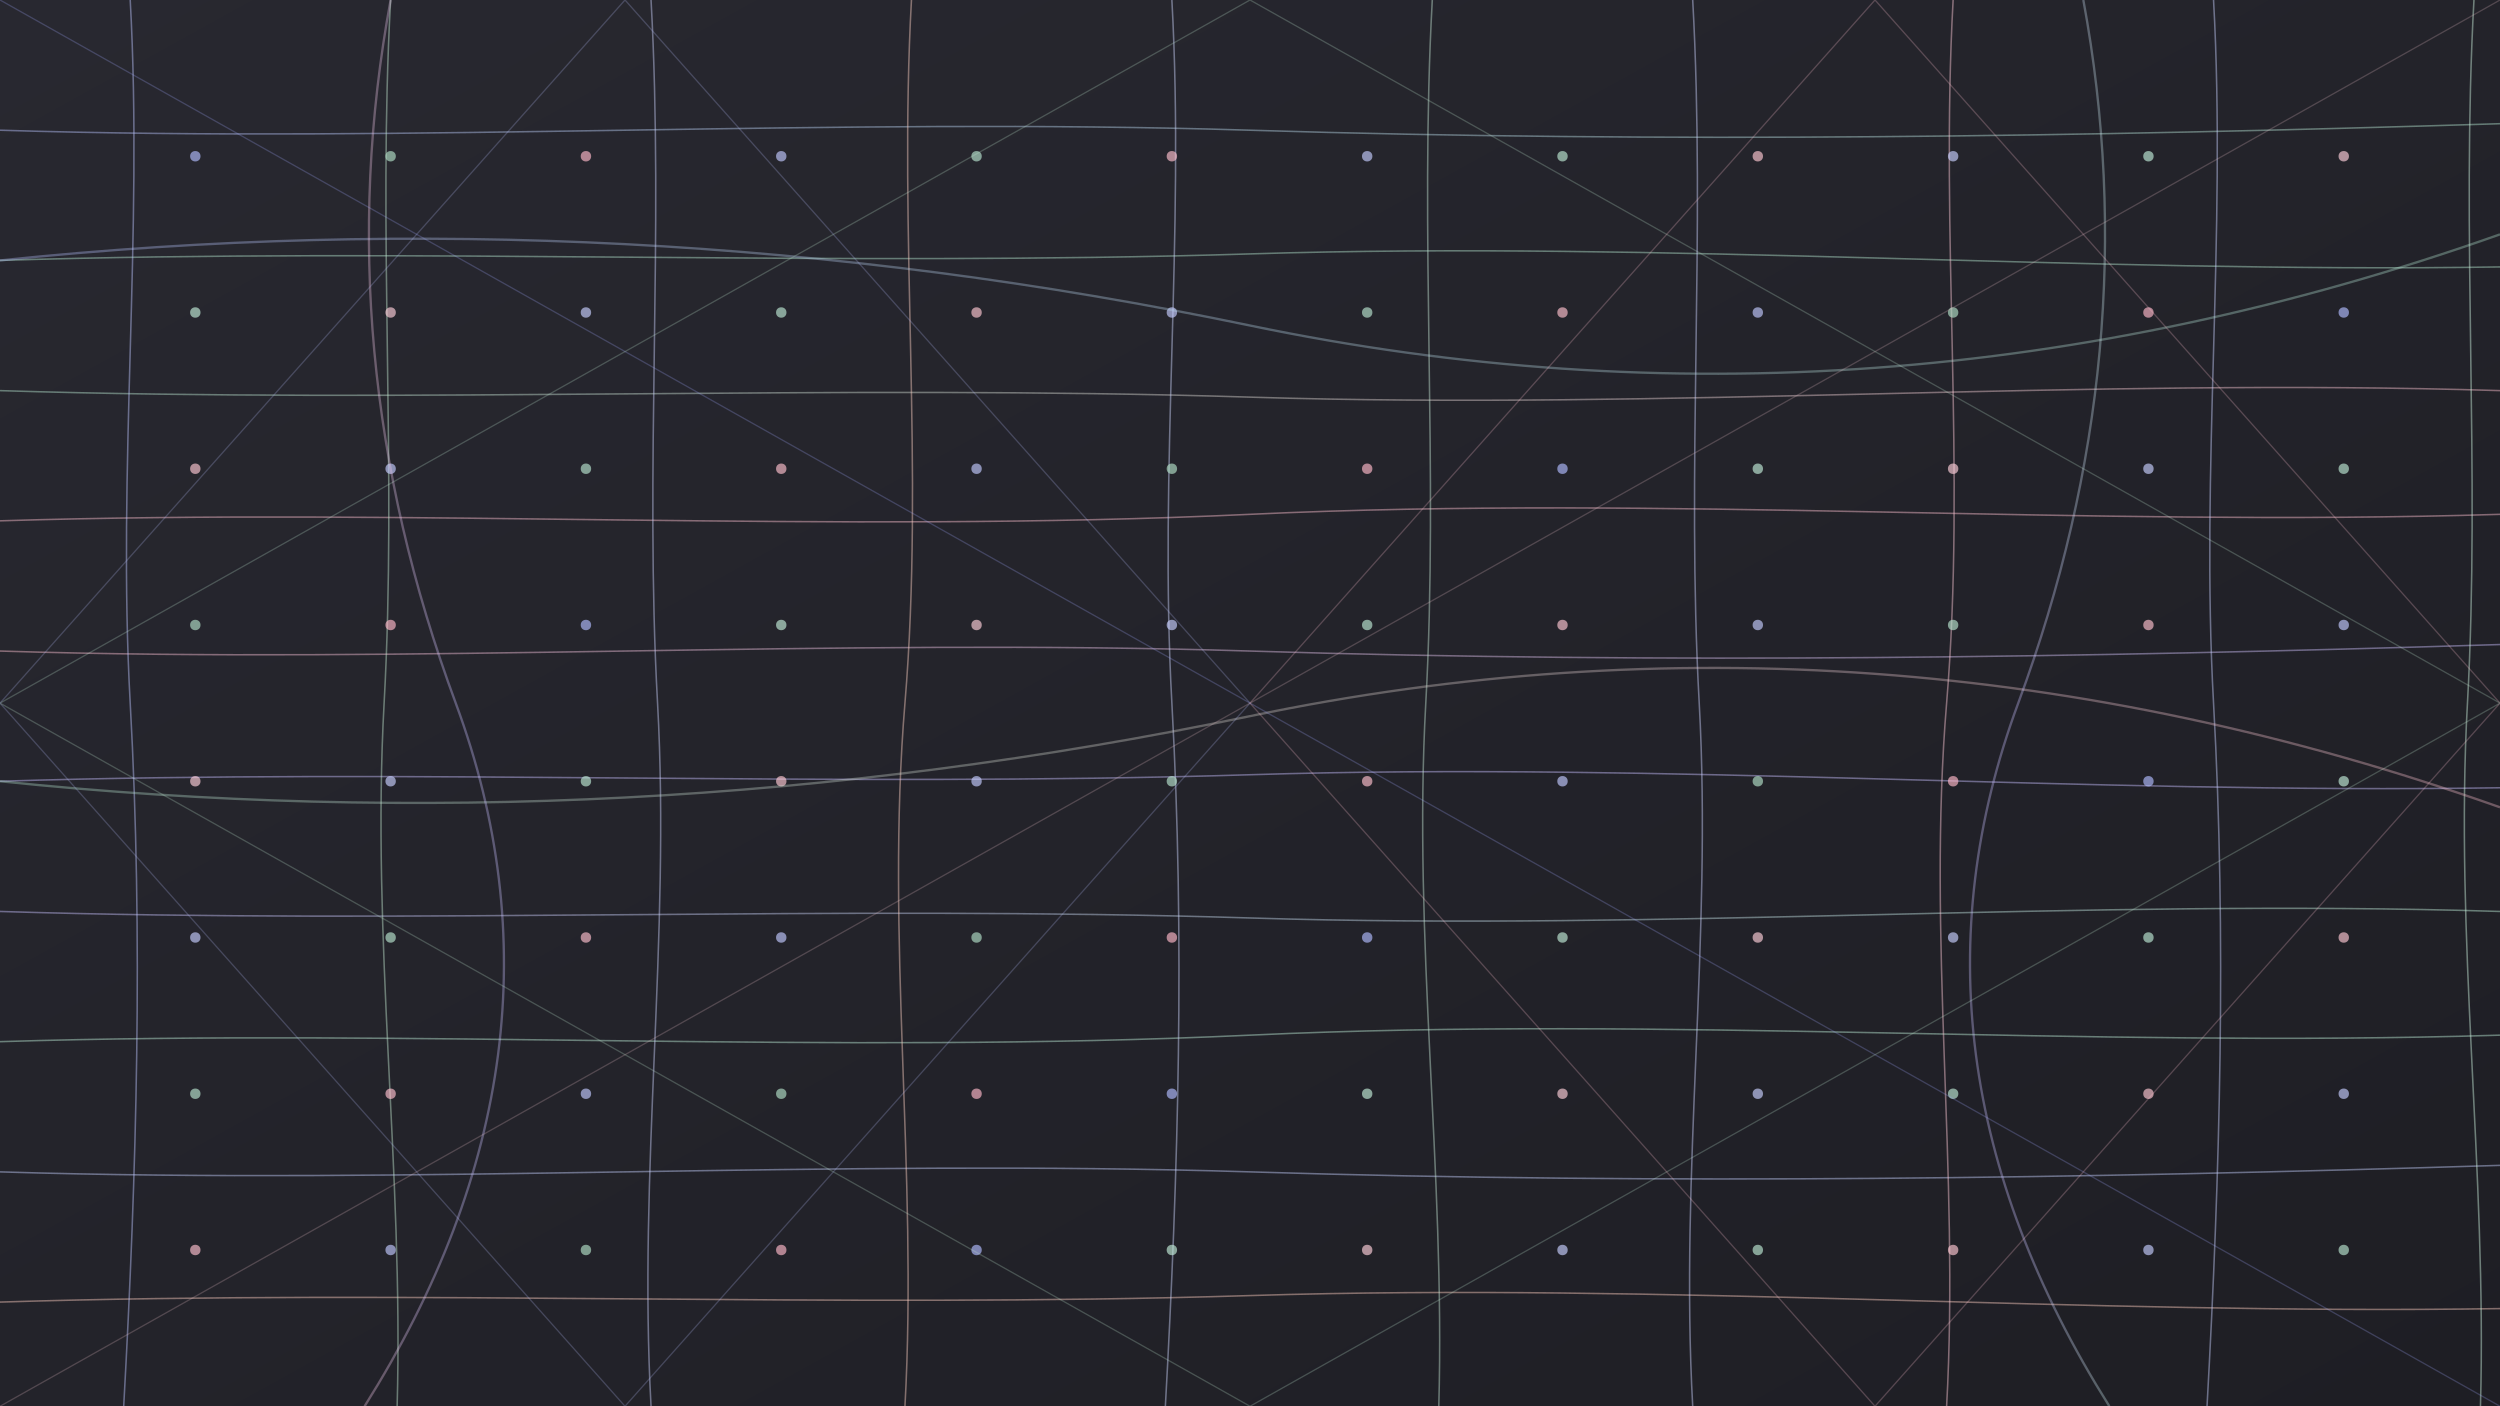 <svg xmlns="http://www.w3.org/2000/svg" width="1920" height="1080" viewBox="0 0 1920 1080">
  <defs>
    <linearGradient id="bg-gradient" x1="0%" y1="0%" x2="100%" y2="100%">
      <stop offset="0%" stop-color="#282830" />
      <stop offset="100%" stop-color="#1e1e24" />
    </linearGradient>
    
    <!-- Added gradients between colors -->
    <linearGradient id="blue-green" x1="0%" y1="0%" x2="100%" y2="0%">
      <stop offset="0%" stop-color="#b8c2ff" />
      <stop offset="100%" stop-color="#b5e8d0" />
    </linearGradient>
    
    <linearGradient id="green-pink" x1="0%" y1="0%" x2="100%" y2="0%">
      <stop offset="0%" stop-color="#b5e8d0" />
      <stop offset="100%" stop-color="#ffc2d1" />
    </linearGradient>
    
    <linearGradient id="pink-purple" x1="0%" y1="0%" x2="100%" y2="0%">
      <stop offset="0%" stop-color="#ffc2d1" />
      <stop offset="100%" stop-color="#c9c0ff" />
    </linearGradient>
    
    <linearGradient id="purple-mint" x1="0%" y1="0%" x2="100%" y2="0%">
      <stop offset="0%" stop-color="#c9c0ff" />
      <stop offset="100%" stop-color="#c0f0d9" />
    </linearGradient>
    
    <filter id="soft-blur" x="-50%" y="-50%" width="200%" height="200%">
      <!-- Reduced blur for sharper nodes -->
      <feGaussianBlur in="SourceGraphic" stdDeviation="1.5" />
    </filter>
  </defs>
  
  <!-- Background -->
  <rect width="100%" height="100%" fill="url(#bg-gradient)" />
  
  <!-- Horizontal grid lines with variation and more colors -->
  <g stroke-width="1.2" stroke-opacity="0.45" fill="none">
    <path d="M0,100 C320,110 640,90 960,100 S1600,105 1920,95" stroke="url(#blue-green)" />
    <path d="M0,200 C320,190 640,205 960,195 S1600,210 1920,205" stroke="#b5e8d0" />
    <path d="M0,300 C320,310 640,295 960,305 S1600,290 1920,300" stroke="url(#green-pink)" />
    <path d="M0,400 C320,390 640,410 960,395 S1600,405 1920,395" stroke="#ffc2d1" />
    <path d="M0,500 C320,510 640,490 960,500 S1600,505 1920,495" stroke="url(#pink-purple)" />
    <path d="M0,600 C320,590 640,605 960,595 S1600,610 1920,605" stroke="#c9c0ff" />
    <path d="M0,700 C320,710 640,695 960,705 S1600,690 1920,700" stroke="url(#purple-mint)" />
    <path d="M0,800 C320,790 640,810 960,795 S1600,805 1920,795" stroke="#c0f0d9" />
    <path d="M0,900 C320,910 640,890 960,900 S1600,905 1920,895" stroke="#c7d1ff" />
    <path d="M0,1000 C320,990 640,1005 960,995 S1600,1010 1920,1005" stroke="#ffd0c2" />
  </g>
  
  <!-- Vertical grid lines with variation and more colors -->
  <g stroke-width="1.2" stroke-opacity="0.45" fill="none">
    <path d="M100,0 C110,180 90,360 100,540 S105,900 95,1080" stroke="#bdc7ff" />
    <path d="M300,0 C290,180 305,360 295,540 S310,900 305,1080" stroke="#c2e8d0" />
    <path d="M500,0 C510,180 495,360 505,540 S490,900 500,1080" stroke="#cad2fc" />
    <path d="M700,0 C690,180 710,360 695,540 S705,900 695,1080" stroke="#fcd0c2" />
    <path d="M900,0 C910,180 890,360 900,540 S905,900 895,1080" stroke="#cfd7ff" />
    <path d="M1100,0 C1090,180 1105,360 1095,540 S1110,900 1105,1080" stroke="#c4e6d4" />
    <path d="M1300,0 C1310,180 1295,360 1305,540 S1290,900 1300,1080" stroke="#ccd4ff" />
    <path d="M1500,0 C1490,180 1510,360 1495,540 S1505,900 1495,1080" stroke="#ffcad8" />
    <path d="M1700,0 C1710,180 1690,360 1700,540 S1705,900 1695,1080" stroke="#c9d1ff" />
    <path d="M1900,0 C1890,180 1905,360 1895,540 S1910,900 1905,1080" stroke="#d0f4e0" />
  </g>
  
  <!-- More regularly distributed nodes, smaller and less blurred -->
  <g fill-opacity="0.65" filter="url(#soft-blur)">
    <!-- Row 1 - regular distribution with varied colors -->
    <circle cx="150" cy="120" r="4" fill="#b1bcff" />
    <circle cx="300" cy="120" r="4" fill="#b3e0c8" />
    <circle cx="450" cy="120" r="4" fill="#ffb8ca" />
    <circle cx="600" cy="120" r="4" fill="#c2c9ff" />
    <circle cx="750" cy="120" r="4" fill="#b8e5cf" />
    <circle cx="900" cy="120" r="4" fill="#ffc0ce" />
    <circle cx="1050" cy="120" r="4" fill="#c5ccff" />
    <circle cx="1200" cy="120" r="4" fill="#bde9d5" />
    <circle cx="1350" cy="120" r="4" fill="#ffc8d2" />
    <circle cx="1500" cy="120" r="4" fill="#c8cfff" />
    <circle cx="1650" cy="120" r="4" fill="#c1edd9" />
    <circle cx="1800" cy="120" r="4" fill="#ffd0da" />
    
    <!-- Row 2 -->
    <circle cx="150" cy="240" r="4" fill="#c2edd9" />
    <circle cx="300" cy="240" r="4" fill="#ffd0da" />
    <circle cx="450" cy="240" r="4" fill="#c8cfff" />
    <circle cx="600" cy="240" r="4" fill="#bde9d5" />
    <circle cx="750" cy="240" r="4" fill="#ffc8d2" />
    <circle cx="900" cy="240" r="4" fill="#c5ccff" />
    <circle cx="1050" cy="240" r="4" fill="#b8e5cf" />
    <circle cx="1200" cy="240" r="4" fill="#ffc0ce" />
    <circle cx="1350" cy="240" r="4" fill="#c2c9ff" />
    <circle cx="1500" cy="240" r="4" fill="#b3e0c8" />
    <circle cx="1650" cy="240" r="4" fill="#ffb8ca" />
    <circle cx="1800" cy="240" r="4" fill="#b1bcff" />
    
    <!-- Row 3 -->
    <circle cx="150" cy="360" r="4" fill="#ffc8d2" />
    <circle cx="300" cy="360" r="4" fill="#c5ccff" />
    <circle cx="450" cy="360" r="4" fill="#b8e5cf" />
    <circle cx="600" cy="360" r="4" fill="#ffc0ce" />
    <circle cx="750" cy="360" r="4" fill="#c2c9ff" />
    <circle cx="900" cy="360" r="4" fill="#b3e0c8" />
    <circle cx="1050" cy="360" r="4" fill="#ffb8ca" />
    <circle cx="1200" cy="360" r="4" fill="#b1bcff" />
    <circle cx="1350" cy="360" r="4" fill="#c2edd9" />
    <circle cx="1500" cy="360" r="4" fill="#ffd0da" />
    <circle cx="1650" cy="360" r="4" fill="#c8cfff" />
    <circle cx="1800" cy="360" r="4" fill="#bde9d5" />
    
    <!-- Row 4 -->
    <circle cx="150" cy="480" r="4" fill="#b3e0c8" />
    <circle cx="300" cy="480" r="4" fill="#ffb8ca" />
    <circle cx="450" cy="480" r="4" fill="#b1bcff" />
    <circle cx="600" cy="480" r="4" fill="#c2edd9" />
    <circle cx="750" cy="480" r="4" fill="#ffd0da" />
    <circle cx="900" cy="480" r="4" fill="#c8cfff" />
    <circle cx="1050" cy="480" r="4" fill="#bde9d5" />
    <circle cx="1200" cy="480" r="4" fill="#ffc8d2" />
    <circle cx="1350" cy="480" r="4" fill="#c5ccff" />
    <circle cx="1500" cy="480" r="4" fill="#b8e5cf" />
    <circle cx="1650" cy="480" r="4" fill="#ffc0ce" />
    <circle cx="1800" cy="480" r="4" fill="#c2c9ff" />
    
    <!-- Row 5 -->
    <circle cx="150" cy="600" r="4" fill="#ffd0da" />
    <circle cx="300" cy="600" r="4" fill="#c8cfff" />
    <circle cx="450" cy="600" r="4" fill="#bde9d5" />
    <circle cx="600" cy="600" r="4" fill="#ffc8d2" />
    <circle cx="750" cy="600" r="4" fill="#c5ccff" />
    <circle cx="900" cy="600" r="4" fill="#b8e5cf" />
    <circle cx="1050" cy="600" r="4" fill="#ffc0ce" />
    <circle cx="1200" cy="600" r="4" fill="#c2c9ff" />
    <circle cx="1350" cy="600" r="4" fill="#b3e0c8" />
    <circle cx="1500" cy="600" r="4" fill="#ffb8ca" />
    <circle cx="1650" cy="600" r="4" fill="#b1bcff" />
    <circle cx="1800" cy="600" r="4" fill="#c2edd9" />
    
    <!-- Row 6 -->
    <circle cx="150" cy="720" r="4" fill="#c5ccff" />
    <circle cx="300" cy="720" r="4" fill="#b8e5cf" />
    <circle cx="450" cy="720" r="4" fill="#ffc0ce" />
    <circle cx="600" cy="720" r="4" fill="#c2c9ff" />
    <circle cx="750" cy="720" r="4" fill="#b3e0c8" />
    <circle cx="900" cy="720" r="4" fill="#ffb8ca" />
    <circle cx="1050" cy="720" r="4" fill="#b1bcff" />
    <circle cx="1200" cy="720" r="4" fill="#c2edd9" />
    <circle cx="1350" cy="720" r="4" fill="#ffd0da" />
    <circle cx="1500" cy="720" r="4" fill="#c8cfff" />
    <circle cx="1650" cy="720" r="4" fill="#bde9d5" />
    <circle cx="1800" cy="720" r="4" fill="#ffc8d2" />
    
    <!-- Row 7 -->
    <circle cx="150" cy="840" r="4" fill="#b8e5cf" />
    <circle cx="300" cy="840" r="4" fill="#ffc0ce" />
    <circle cx="450" cy="840" r="4" fill="#c2c9ff" />
    <circle cx="600" cy="840" r="4" fill="#b3e0c8" />
    <circle cx="750" cy="840" r="4" fill="#ffb8ca" />
    <circle cx="900" cy="840" r="4" fill="#b1bcff" />
    <circle cx="1050" cy="840" r="4" fill="#c2edd9" />
    <circle cx="1200" cy="840" r="4" fill="#ffd0da" />
    <circle cx="1350" cy="840" r="4" fill="#c8cfff" />
    <circle cx="1500" cy="840" r="4" fill="#bde9d5" />
    <circle cx="1650" cy="840" r="4" fill="#ffc8d2" />
    <circle cx="1800" cy="840" r="4" fill="#c5ccff" />
    
    <!-- Row 8 -->
    <circle cx="150" cy="960" r="4" fill="#ffc0ce" />
    <circle cx="300" cy="960" r="4" fill="#c2c9ff" />
    <circle cx="450" cy="960" r="4" fill="#b3e0c8" />
    <circle cx="600" cy="960" r="4" fill="#ffb8ca" />
    <circle cx="750" cy="960" r="4" fill="#b1bcff" />
    <circle cx="900" cy="960" r="4" fill="#c2edd9" />
    <circle cx="1050" cy="960" r="4" fill="#ffd0da" />
    <circle cx="1200" cy="960" r="4" fill="#c8cfff" />
    <circle cx="1350" cy="960" r="4" fill="#bde9d5" />
    <circle cx="1500" cy="960" r="4" fill="#ffc8d2" />
    <circle cx="1650" cy="960" r="4" fill="#c5ccff" />
    <circle cx="1800" cy="960" r="4" fill="#b8e5cf" />
  </g>
  
  <!-- Organic flowing elements with gradients -->
  <g stroke-width="1.8" fill="none" stroke-opacity="0.35">
    <path d="M0,200 Q480,150 960,250 T1920,180" stroke="url(#blue-green)" />
    <path d="M0,600 Q480,650 960,550 T1920,620" stroke="url(#green-pink)" />
    <path d="M300,0 Q250,270 350,540 T280,1080" stroke="url(#pink-purple)" />
    <path d="M1600,0 Q1650,270 1550,540 T1620,1080" stroke="url(#purple-mint)" />
  </g>
  
  <!-- Intersecting patterns with gradients -->
  <g stroke-width="1" stroke-opacity="0.25" fill="none">
    <path d="M0,0 L1920,1080" stroke="#a2aaff" />
    <path d="M1920,0 L0,1080" stroke="#e0b8c0" />
    <path d="M960,0 L1920,540 L960,1080 L0,540 Z" stroke="#c0e8d0" />
    <path d="M480,0 L0,540 L480,1080 L960,540 Z" stroke="#b1baf5" />
    <path d="M1440,0 L1920,540 L1440,1080 L960,540 Z" stroke="#ffc2d1" />
  </g>
</svg> 